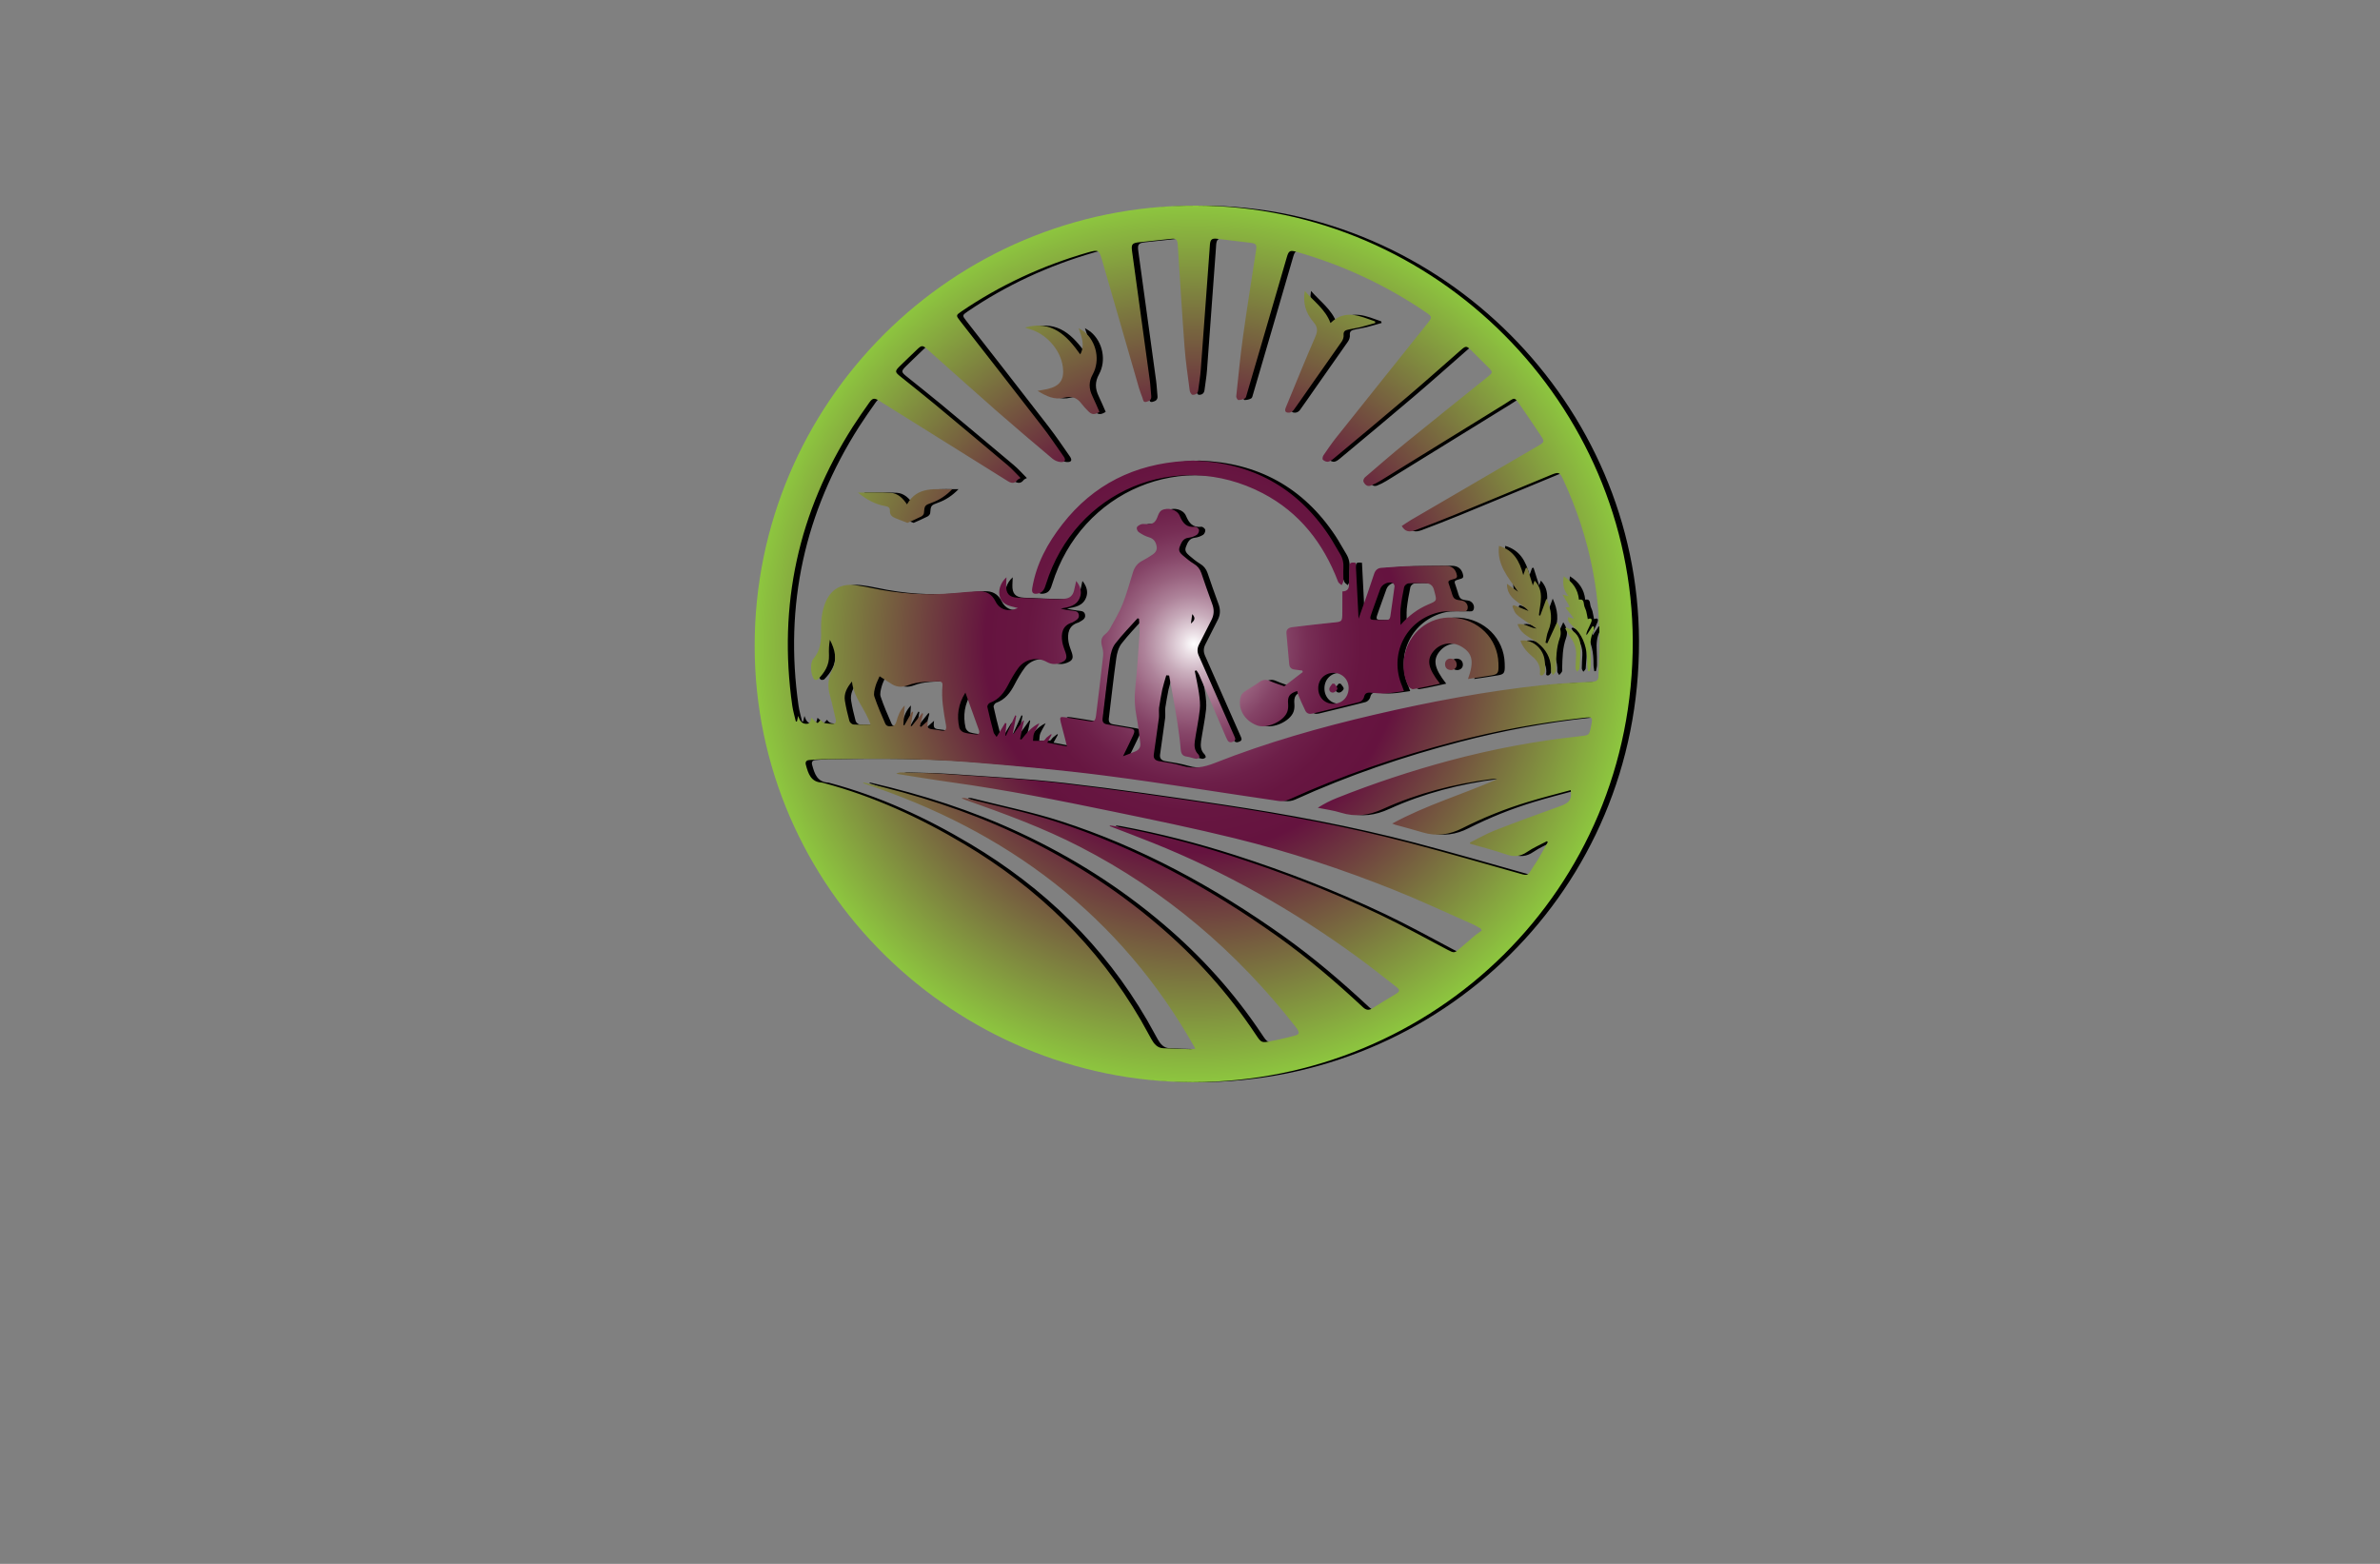 <?xml version="1.0" encoding="utf-8"?>
<!-- Generator: Adobe Illustrator 27.8.1, SVG Export Plug-In . SVG Version: 6.00 Build 0)  -->
<svg version="1.1" xmlns="http://www.w3.org/2000/svg" xmlns:xlink="http://www.w3.org/1999/xlink" x="0px" y="0px"
	 viewBox="0 0 350 230" style="enable-background:new 0 0 350 230;" xml:space="preserve">
<rect x="0" y="0" width="350" height="230" fill="#808080" stroke="none"/>
<style type="text/css">
	.st0{fill:#FFD4A9;}
	.st1{fill:#FFFFAB;}
	.st2{fill:#FFFECF;}
	.st3{fill:#CDFCD7;}
	.st4{fill:#D4FFF4;}
	.st5{fill:#C6FFAE;}
	.st6{fill:#FFFFB0;}
	.st7{fill:#E9FFAE;}
	.st8{fill:#FFE4AE;}
	.st9{fill:#D6D36E;}
	.st10{fill:#7C7B50;}
	.st11{fill:#E4D027;}
	.st12{fill:#14A639;}
	.st13{fill:#9ED834;}
	.st14{fill:#0B8813;}
	.st15{fill:#FEFEFE;}
	.st16{fill:#6BC53C;}
	.st17{fill:#89E051;}
	.st18{fill:#E2BF2B;}
	.st19{fill:#0C8149;}
	.st20{fill:#5B3A00;}
	.st21{fill:#72721D;}
	.st22{fill:#355600;}
	.st23{fill:#603200;}
	.st24{fill:#2BC152;}
	.st25{fill:#DCE041;}
	.st26{fill:#BCAF15;}
	.st27{fill:#0B7E21;}
	.st28{fill:#5C9E23;}
	.st29{fill:#0C4710;}
	.st30{fill:#00760D;}
	.st31{fill:#459B02;}
	.st32{fill:#FCAC01;}
	.st33{fill:#AEC600;}
	.st34{fill:#545913;}
	.st35{fill:#953327;}
	.st36{fill:#ABCB13;}
	.st37{fill:#FFE566;}
	.st38{fill:#72DD2C;}
	.st39{fill:url(#SVGID_1_);}
	.st40{fill:url(#SVGID_00000114769005461360046220000010054343500604246932_);}
	.st41{fill:url(#SVGID_00000015318970030265720110000013827703198109932733_);}
	.st42{fill:#C1B700;}
	.st43{fill:url(#SVGID_00000128453498535165445180000018270999820760339599_);}
	.st44{fill:#2F5A11;}
	.st45{fill:url(#SVGID_00000039849696794001375170000016617949485781383099_);}
	.st46{fill:#E8CB1B;}
	.st47{fill:#AFAA00;}
	.st48{fill:url(#SVGID_00000062892721130140361950000007808885809902666663_);}
	.st49{fill:#FFFFFF;}
	.st50{fill:url(#SVGID_00000039102479805351892080000014314323299604431799_);}
	.st51{fill:url(#SVGID_00000034771238316384476330000017418813330190611596_);}
	.st52{fill:#00A79D;}
	.st53{fill:#0A3A00;}
	.st54{fill:#FFFFFF;stroke:#0A3A00;stroke-miterlimit:10;}
	.st55{fill:url(#SVGID_00000056408685853368943880000004333695149471545505_);}
	.st56{fill:url(#SVGID_00000074402605785406043690000006259135794100546222_);}
	.st57{fill:url(#SVGID_00000174564589243021862380000005495106118738353320_);}
	.st58{fill:url(#SVGID_00000052794707143654661350000015045770557605207983_);}
	.st59{fill:url(#SVGID_00000005261387810294630010000015673814678416341178_);}
	.st60{fill:url(#SVGID_00000159437921789521686160000000847216970109951361_);}
	.st61{fill:url(#SVGID_00000058570633691753517440000002390087247428456587_);}
	.st62{fill:#327736;}
	.st63{fill:#1C4422;}
	.st64{fill:#F9F9F9;}
	.st65{fill:#7BAB47;}
	.st66{fill:#A0C73A;}
	.st67{fill:#284622;}
	.st68{fill:#D0DB58;}
	.st69{fill:none;stroke:#284622;stroke-width:3;stroke-linecap:round;stroke-linejoin:round;stroke-miterlimit:10;}
	.st70{fill:#EABC5E;}
	.st71{fill:#D9941B;}
	.st72{fill:#80C43E;}
	.st73{fill:#376818;}
	.st74{fill:#D7E285;}
	.st75{fill:#05320F;}
	.st76{fill:#329C44;}
	.st77{fill:url(#SVGID_00000168090601099597574530000009976673037538841230_);}
	.st78{fill:url(#SVGID_00000122711812315457170360000018334419571770175151_);}
	.st79{fill:#FAA100;}
	.st80{fill:url(#SVGID_00000047044143158368842540000010949071291350052746_);}
	.st81{fill:url(#SVGID_00000120542843727061602820000011858370717331279799_);}
	.st82{fill:url(#SVGID_00000082365878729101838830000012505207378986318488_);}
	.st83{fill:url(#SVGID_00000105391931916330239840000014561588402689612988_);}
	.st84{fill:url(#SVGID_00000096740537308979014620000008901087454496958868_);}
</style>
<g id="Logo1">
</g>
<g id="Logo2">
</g>
<g id="Logo3">
</g>
<g id="Logo4">
</g>
<g id="Logo5">
</g>
<g id="Logo6">
</g>
<g id="Logo7">
</g>
<g id="Logo8">
</g>
<g id="Logo9">
</g>
<g id="Logo10">
</g>
<g id="Logo11">
</g>
<g id="Logo12">
</g>
<g id="Logo13">
</g>
<g id="Logo14">
</g>
<g id="Logo15">
	<g>
		<path d="M176.31,159.16c-34.85-0.08-64.39-28.37-64.41-64.16c-0.02-35.77,29.12-64.87,64.94-64.76
			c35.39,0.1,64.08,29.36,64.19,64.02C241.16,130.86,211.84,159.11,176.31,159.16z M172.85,99.35c-0.14-0.01-0.28-0.02-0.42-0.03
			c-0.2,0.7-0.43,1.39-0.59,2.1c-0.19,0.88-0.32,1.77-0.47,2.66c-0.02,0.13-0.02,0.26-0.02,0.39c0,0.39,0.04,0.79-0.01,1.17
			c-0.23,1.77-0.5,3.53-0.74,5.3c-0.09,0.61,0.2,0.91,0.81,1.01c1.11,0.19,2.24,0.35,3.32,0.67c1.68,0.5,3.18,0.25,4.82-0.4
			c7.64-3.02,15.54-5.26,23.54-7.12c8.13-1.89,16.33-3.44,24.64-4.33c2.43-0.26,4.87-0.37,7.31-0.5c0.6-0.03,0.95-0.19,0.95-0.84
			c0.01-0.61,0.05-1.22,0.08-1.83c0.5-9.47-1.28-18.49-5.28-27.09c-0.5-1.08-0.66-1.13-1.77-0.67c-4.76,1.97-9.52,3.96-14.28,5.91
			c-1.86,0.76-3.74,1.49-5.62,2.2c-1.03,0.39-1.58,0.21-2.06-0.59c0.45-0.29,0.89-0.61,1.35-0.88c6.27-3.66,12.54-7.31,18.81-10.97
			c0.8-0.47,0.85-0.6,0.34-1.36c-0.94-1.41-1.88-2.82-2.85-4.21c-1.22-1.74-0.87-1.53-2.56-0.49c-6.08,3.75-12.16,7.51-18.24,11.26
			c-0.44,0.27-0.91,0.51-1.39,0.7c-0.53,0.21-0.89-0.14-1.09-0.56c-0.07-0.15,0.06-0.52,0.22-0.65c1.99-1.71,3.97-3.43,6.01-5.09
			c4.02-3.27,8.07-6.5,12.1-9.74c0.7-0.57,0.7-0.67,0.06-1.31c-0.84-0.83-1.66-1.66-2.5-2.49c-0.75-0.74-0.82-0.74-1.61-0.05
			c-2.62,2.29-5.22,4.62-7.87,6.87c-3.58,3.05-7.2,6.05-10.82,9.07c-0.24,0.2-0.53,0.41-0.81,0.45c-0.24,0.03-0.57-0.12-0.75-0.3
			c-0.1-0.1-0.03-0.47,0.08-0.64c0.6-0.88,1.2-1.75,1.86-2.59c4.48-5.63,8.98-11.24,13.47-16.86c0.68-0.85,0.67-0.96-0.23-1.57
			c-5.88-4.01-12.24-6.97-19.08-8.92c-0.95-0.27-1.13-0.13-1.4,0.79c-1.95,6.73-3.92,13.45-5.89,20.17
			c-0.06,0.22-0.12,0.52-0.27,0.6c-0.28,0.16-0.64,0.24-0.97,0.24c-0.11,0-0.33-0.36-0.31-0.54c0.31-2.95,0.59-5.9,1-8.83
			c0.59-4.23,1.27-8.45,1.92-12.68c0.12-0.78-0.01-0.97-0.8-1.07c-1.66-0.21-3.32-0.41-4.98-0.6c-0.71-0.08-0.94,0.11-1.01,0.83
			c-0.03,0.34-0.05,0.68-0.07,1.02c-0.42,5.82-0.84,11.64-1.28,17.46c-0.07,0.99-0.25,1.97-0.37,2.96
			c-0.06,0.51-0.42,0.71-0.85,0.68c-0.15-0.01-0.37-0.38-0.4-0.61c-0.28-2.13-0.6-4.26-0.76-6.4c-0.38-5.01-0.67-10.02-1-15.03
			c-0.06-0.83-0.23-0.98-1.06-0.89c-1.55,0.16-3.1,0.33-4.66,0.5c-1,0.11-1.14,0.33-1,1.32c0.88,6.36,1.76,12.72,2.62,19.08
			c0.1,0.74,0.12,1.49,0.2,2.23c0.05,0.53-0.27,0.72-0.7,0.83c-0.49,0.13-0.48-0.26-0.58-0.55c-0.17-0.49-0.38-0.97-0.52-1.47
			c-1.81-6.23-3.61-12.46-5.4-18.7c-0.47-1.65-0.54-1.7-2.2-1.22c-6.63,1.92-12.83,4.78-18.54,8.67c-0.78,0.53-0.79,0.58-0.19,1.35
			c4.05,5.19,8.1,10.38,12.13,15.59c1.09,1.41,2.09,2.9,3.11,4.36c0.38,0.55,0.24,0.86-0.42,0.83c-0.41-0.02-0.88-0.22-1.2-0.48
			c-2.77-2.33-5.53-4.67-8.25-7.05c-3.42-3-6.79-6.05-10.19-9.07c-0.67-0.6-0.84-0.58-1.47,0.03c-0.85,0.82-1.7,1.62-2.54,2.45
			c-0.77,0.76-0.76,0.87,0.1,1.56c1.67,1.35,3.36,2.67,5.02,4.05c3.58,2.98,7.16,5.97,10.72,8.97c0.68,0.57,1.27,1.26,1.91,1.89
			c-0.19,0.11-0.38,0.17-0.48,0.3c-0.43,0.57-0.91,0.47-1.43,0.14c-0.7-0.45-1.42-0.89-2.13-1.33c-5.58-3.49-11.16-6.97-16.74-10.46
			c-0.72-0.45-0.98-0.44-1.47,0.25c-0.82,1.16-1.64,2.33-2.41,3.53c-8.03,12.58-11.03,26.26-8.92,41.04
			c0.11,0.79,0.35,1.57,0.53,2.35c0.05-0.01,0.1-0.02,0.16-0.03c0.05-0.22,0.1-0.44,0.18-0.8c0.23,0.69,0.5,1.13,1.16,1.16
			c0.71,0.04,0.65-0.57,0.76-0.89c0.31,0.27,0.59,0.56,0.92,0.77c0.04,0.03,0.31-0.3,0.49-0.48c0.33,0.63,0.96,0.54,1.54,0.6
			c0.61,0.06,0.77-0.2,0.63-0.76c-0.28-1.12-0.5-2.25-0.82-3.36c-0.39-1.35-0.3-2.59,0.35-3.87c0.74-1.47,0.37-2.95-0.37-4.37
			c-0.14,0.76-0.16,1.52-0.13,2.28c0.06,1.45-0.65,2.55-1.61,3.53c-0.1,0.1-0.46,0.12-0.54,0.04c-0.53-0.57-0.69-2.41-0.16-3.03
			c1.03-1.2,1.19-2.58,1.15-4.06c-0.04-1.43,0.08-2.85,0.62-4.2c0.79-1.96,2.3-2.86,4.4-2.59c0.76,0.1,1.52,0.22,2.27,0.39
			c4.03,0.87,8.1,1.15,12.21,0.78c1.19-0.11,2.39-0.22,3.58-0.28c1.15-0.05,2.02,0.38,2.57,1.5c0.62,1.25,1.9,1.59,3.29,0.97
			c-1.03-0.29-2.18-0.34-2.62-1.55c-0.34-0.95,0.02-2.15,0.94-2.97c-0.02,0.41-0.04,0.76-0.05,1.11c-0.04,1.26,0.41,1.82,1.67,1.89
			c2.03,0.11,4.07,0.16,6.1,0.23c0.31,0.01,0.63-0.05,0.94-0.09c0.66-0.08,1.07-0.46,1.25-1.09c0.13-0.48,0.22-0.98,0.34-1.51
			c0.64,0.77,0.84,1.62,0.57,2.36c-0.47,1.33-1.65,1.49-2.84,1.7c0.48,0.15,0.96,0.21,1.44,0.28c0.48,0.08,1.1-0.01,1.22,0.62
			c0.12,0.63-0.47,0.85-0.91,1.12c-0.02,0.01-0.04,0.02-0.06,0.03c-1.46,0.42-1.67,1.63-1.46,2.88c0.09,0.53,0.31,1.04,0.48,1.55
			c0.27,0.81,0.11,1.16-0.68,1.48c-0.71,0.28-1.38,0.28-2.08-0.11c-1.43-0.8-3.22-0.43-4.19,0.89c-0.56,0.76-1.03,1.59-1.47,2.43
			c-0.62,1.2-1.38,2.22-2.72,2.7c-0.18,0.06-0.4,0.42-0.36,0.6c0.27,1.26,0.59,2.5,0.92,3.74c0.06,0.21,0.25,0.39,0.44,0.67
			c0.47-0.76,0.86-1.41,1.26-2.06c0.06,0.03,0.12,0.06,0.18,0.08c-0.05,0.6-0.11,1.2-0.16,1.8c0.03,0,0.06,0,0.09,0
			c0.46-1,0.92-2,1.37-3c0.05,0.02,0.1,0.04,0.15,0.07c-0.17,0.88-0.34,1.76-0.52,2.65c0.04,0.01,0.07,0.01,0.11,0.02
			c0.48-0.67,0.96-1.34,1.44-2.01c0.03,0.03,0.07,0.05,0.1,0.08c-0.19,0.9-0.38,1.79-0.58,2.69c0.07,0.02,0.14,0.04,0.21,0.06
			c0.75-0.94,1.51-1.87,2.64-2.4c-0.24,0.52-0.56,0.98-0.78,1.49c-0.14,0.33-0.11,0.73-0.16,1.1c0.52,0,1.04,0.03,1.56-0.03
			c0.17-0.02,0.3-0.32,0.47-0.47c0.2-0.17,0.42-0.32,0.63-0.49c0.03,0.03,0.05,0.07,0.08,0.1c-0.19,0.34-0.38,0.69-0.64,1.16
			c1,0.19,1.88,0.36,2.89,0.55c-0.1-0.41-0.15-0.65-0.21-0.88c-0.23-0.9-0.48-1.79-0.7-2.69c-0.17-0.74-0.1-0.82,0.63-0.71
			c1.16,0.17,2.32,0.37,3.48,0.56c0.77,0.13,0.98-0.02,1.08-0.8c0.36-2.94,0.72-5.88,1.05-8.83c0.05-0.45-0.05-0.94-0.17-1.39
			c-0.19-0.7-0.14-1.28,0.47-1.76c0.28-0.22,0.53-0.51,0.7-0.82c0.65-1.19,1.36-2.36,1.86-3.61c0.61-1.53,1.04-3.13,1.53-4.7
			c0.24-0.78,0.7-1.34,1.44-1.71c0.5-0.25,0.97-0.56,1.44-0.87c0.47-0.31,0.72-0.73,0.57-1.33c-0.15-0.62-0.45-1.03-1.12-1.22
			c-0.53-0.15-1.03-0.44-1.49-0.75c-0.18-0.12-0.33-0.49-0.28-0.68c0.06-0.2,0.36-0.36,0.59-0.46c0.2-0.08,0.44-0.06,0.67-0.05
			c1.13,0.07,1.47-0.17,1.85-1.24c0.11-0.3,0.3-0.66,0.55-0.79c0.92-0.47,2.26-0.11,2.65,0.82c0.45,1.08,1.01,1.76,2.28,1.61
			c0.18-0.02,0.53,0.28,0.56,0.46c0.03,0.23-0.13,0.6-0.32,0.72c-0.35,0.22-0.78,0.38-1.2,0.43c-0.85,0.09-1.07,0.7-1.33,1.35
			c-0.24,0.6,0.12,0.95,0.5,1.28c0.5,0.42,1,0.85,1.55,1.18c0.56,0.33,0.92,0.76,1.13,1.37c0.52,1.52,1.04,3.04,1.6,4.54
			c0.32,0.84,0.3,1.61-0.12,2.41c-0.61,1.16-1.17,2.35-1.78,3.51c-0.3,0.57-0.33,1.1-0.08,1.68c1.75,3.97,3.5,7.94,5.26,11.91
			c0.14,0.31,0.23,0.54-0.14,0.73c-0.34,0.17-0.65,0.2-0.88-0.17c-0.08-0.13-0.15-0.28-0.21-0.42c-1.32-3.07-2.64-6.15-3.97-9.22
			c-0.1-0.23-0.26-0.43-0.39-0.64c-0.08,0.03-0.16,0.05-0.25,0.08c0.21,1.1,0.46,2.19,0.62,3.29c0.11,0.79,0.21,1.62,0.12,2.41
			c-0.17,1.55-0.5,3.07-0.73,4.61c-0.1,0.71-0.06,1.4,0.51,1.96c0.11,0.11,0.21,0.4,0.16,0.45c-0.12,0.12-0.35,0.23-0.51,0.2
			c-0.44-0.07-0.87-0.26-1.32-0.32c-0.68-0.08-0.86-0.44-0.92-1.09c-0.1-1.3-0.29-2.6-0.48-3.9c-0.18-1.22-0.41-2.44-0.62-3.66
			C173.26,101.59,173.05,100.47,172.85,99.35z M218.81,136.87c-0.04-0.1-0.08-0.19-0.12-0.29c-0.39-0.21-0.76-0.46-1.17-0.64
			c-3.85-1.7-7.65-3.48-11.55-5.04c-7.65-3.06-15.46-5.64-23.46-7.61c-5.95-1.46-11.95-2.7-17.95-3.94
			c-7.9-1.64-15.82-3.2-23.82-4.31c-2.68-0.37-5.34-0.82-8.02-1.24c0.25-0.16,0.51-0.2,0.76-0.2c2.01,0.06,4.03,0.07,6.03,0.21
			c5.71,0.4,11.43,0.69,17.11,1.34c7.77,0.9,15.52,2.02,23.25,3.18c9.5,1.43,18.95,3.18,28.26,5.62c5.59,1.47,11.15,3.08,16.72,4.65
			c0.49,0.14,0.8,0.08,1.07-0.38c0.37-0.62,0.81-1.2,1.18-1.82c0.5-0.84,0.96-1.7,1.44-2.56c-0.05-0.04-0.1-0.08-0.14-0.12
			c-0.97,0.52-2,0.95-2.9,1.57c-1.01,0.7-1.96,0.76-3.1,0.36c-1.73-0.6-3.52-1.05-5.29-1.56c-0.01-0.06-0.02-0.11-0.03-0.17
			c1.23-0.61,2.42-1.3,3.69-1.8c3.18-1.24,6.38-2.41,9.59-3.56c1.36-0.49,1.74-0.97,1.55-2.36c-2.1,0.57-4.2,1.1-6.27,1.73
			c-3.33,1.01-6.56,2.3-9.68,3.88c-1.83,0.93-3.76,1.24-5.79,0.62c-1.34-0.41-2.7-0.75-4.05-1.13c-0.13-0.04-0.25-0.1-0.46-0.18
			c4.98-2.72,10.34-4.28,15.42-6.52c-0.27-0.06-0.53-0.06-0.79-0.03c-5.53,0.72-10.9,2.09-15.96,4.39c-2.1,0.96-4.05,1.24-6.23,0.56
			c-1.1-0.34-2.26-0.49-3.39-0.72c0.93-0.59,1.85-1.06,2.81-1.44c5.4-2.15,10.91-3.98,16.53-5.49c6.3-1.69,12.69-2.89,19.18-3.59
			c1.39-0.15,1.4-0.13,1.66-1.45c0.28-1.4,0.28-1.41-1.17-1.25c-6.39,0.7-12.7,1.88-18.92,3.5c-8.35,2.18-16.49,4.95-24.35,8.52
			c-0.43,0.19-0.98,0.28-1.44,0.21c-8.48-1.23-16.94-2.62-25.44-3.72c-6.57-0.85-13.17-1.45-19.78-1.98
			c-7.24-0.58-14.51-0.57-21.77-0.45c-0.7,0.01-1.4,0.06-2.1,0.12c-0.43,0.03-0.6,0.29-0.49,0.7c0.35,1.29,0.73,2.57,2.43,2.62
			c0.04,0,0.09,0.03,0.13,0.04c7.36,1.95,14.2,5.11,20.71,8.99c10.84,6.45,19.63,14.97,26,25.92c0.53,0.92,1.02,1.86,1.55,2.79
			c0.38,0.67,0.85,1.27,1.69,1.32c1.35,0.08,2.71,0.1,4.07,0.14c0.21,0.01,0.41-0.04,0.7-0.07c-11.07-19.69-27.78-32.11-48.89-39.05
			c0.1-0.07,0.17-0.09,0.23-0.07c7.55,1.74,14.91,4.08,21.94,7.36c7.65,3.56,14.72,8.02,21.15,13.49
			c5.56,4.72,10.38,10.08,14.42,16.14c0.86,1.29,0.86,1.3,2.35,1c0.29-0.06,0.58-0.11,0.86-0.17c0.86-0.2,1.72-0.38,2.57-0.62
			c0.65-0.18,0.71-0.4,0.34-0.98c-0.07-0.11-0.15-0.22-0.24-0.33c-8.68-11.07-19.15-19.99-31.68-26.45
			c-5.42-2.8-11.13-4.88-16.86-6.91c-0.19-0.07-0.38-0.15-0.57-0.23c0.21-0.08,0.39-0.07,0.55-0.03c4.36,1.11,8.78,2,13.05,3.37
			c11.88,3.81,22.7,9.74,32.84,16.95c4.45,3.17,8.59,6.71,12.58,10.43c0.48,0.45,0.88,0.5,1.43,0.14c1.06-0.69,2.15-1.33,3.24-1.98
			c0.82-0.49,0.86-0.66,0.11-1.25c-1.89-1.47-3.77-2.96-5.71-4.37c-9.33-6.79-19.3-12.44-30.02-16.73c-2.09-0.84-4.2-1.63-6.32-2.45
			c0.07-0.04,0.1-0.08,0.13-0.08c0.22,0.03,0.45,0.06,0.67,0.1c5.7,1.06,11.29,2.5,16.81,4.27c7.54,2.42,14.91,5.29,22.06,8.69
			c3.43,1.63,6.75,3.48,10.11,5.25c0.88,0.46,0.96,0.46,1.72-0.21c0.78-0.68,1.58-1.36,2.37-2.03
			C218.26,137.26,218.54,137.07,218.81,136.87z M166.07,111.22c0.73-0.28,1.3-0.48,1.86-0.73c0.51-0.23,0.75-0.65,0.68-1.21
			c-0.16-1.3-0.3-2.6-0.55-3.88c-0.27-1.39-0.34-2.76-0.19-4.17c0.28-2.72,0.45-5.45,0.63-8.17c0.04-0.68-0.05-1.38-0.08-2.06
			c-0.07-0.02-0.14-0.05-0.21-0.07c-1.11,1.24-2.28,2.43-3.29,3.74c-0.44,0.58-0.66,1.4-0.76,2.14c-0.41,2.93-0.73,5.87-1.09,8.81
			c-0.07,0.53,0.11,0.82,0.64,0.91c1.09,0.18,2.18,0.38,3.27,0.56c0.78,0.13,0.91,0.31,0.59,1.03
			C167.13,109.08,166.64,110.04,166.07,111.22z M130.27,99.46c-0.22,0.53-0.48,0.99-0.61,1.49c-0.13,0.49-0.3,1.07-0.15,1.51
			c0.45,1.34,1.02,2.65,1.59,3.95c0.23,0.53,0.78,0.42,1.2,0.34c0.18-0.03,0.38-0.39,0.44-0.63c0.23-0.85,0.53-1.65,1.22-2.37
			c-0.07,1.04-0.13,1.97-0.19,2.9c0.05,0,0.1,0,0.15,0.01c0.38-0.67,0.76-1.34,1.14-2.01c0.05,0.02,0.1,0.05,0.14,0.07
			c-0.12,0.68-0.23,1.36-0.35,2.04c0.05,0.01,0.1,0.02,0.14,0.04c0.52-0.64,1.03-1.29,1.55-1.93c0.04,0.03,0.09,0.07,0.13,0.1
			c-0.16,0.61-0.32,1.23-0.47,1.84c0.06,0.03,0.11,0.06,0.17,0.09c0.31-0.28,0.62-0.56,0.99-0.89c-0.12,1.09-0.05,1.17,0.95,1.28
			c0.27,0.03,0.54,0.06,0.8,0.12c0.84,0.18,1.06-0.01,0.91-0.84c-0.34-1.92-0.69-3.83-0.5-5.79c0.03-0.37-0.13-0.55-0.5-0.56
			c-1.56,0-3.13,0.01-4.61,0.57c-0.79,0.3-1.55,0.29-2.28-0.14C131.52,100.28,130.92,99.87,130.27,99.46z M128.94,106.57
			c-0.72-2.26-2.49-3.91-2.73-6.34c-0.75,0.91-1.21,1.78-1.04,2.83c0.16,1,0.4,1.99,0.66,2.97c0.06,0.22,0.37,0.5,0.58,0.52
			C127.21,106.6,128.02,106.57,128.94,106.57z M142.89,101.86c-1.06,1.69-1.3,3.39-0.89,5.18c0.06,0.27,0.38,0.58,0.64,0.67
			c0.55,0.18,1.14,0.23,1.72,0.3c0.5,0.06,0.68-0.18,0.51-0.65C144.23,105.56,143.57,103.76,142.89,101.86z M176.25,90.32
			c-0.08,0.56-0.14,0.97-0.2,1.39C176.47,91.34,176.87,90.97,176.25,90.32z M198.33,86.98c0.89-0.02,1-0.55,0.97-1.25
			c-0.03-0.72,0.04-1.45,0.06-2.17c0.01-0.8,0.1-0.88,0.93-0.79c0.14,2.69,0.28,5.37,0.42,8.22c0.46-1.29,0.88-2.45,1.28-3.61
			c0.34-0.98,0.68-1.97,1-2.96c0.18-0.56,0.52-0.88,1.12-0.91c1.26-0.07,2.52-0.2,3.79-0.24c1.85-0.05,3.71-0.04,5.57-0.06
			c0.94-0.01,1.53,0.47,1.7,1.4c0.08,0.44-0.22,0.48-0.5,0.56c-0.87,0.25-0.87,0.25-0.56,1.09c0.09,0.25,0.18,0.51,0.25,0.77
			c0.31,1.07,0.39,1.15,1.51,1.29c0.56,0.07,0.98,0.61,0.88,1.16c-0.09,0.56-0.52,0.42-0.9,0.43c-1.12,0.03-2.29-0.11-3.36,0.15
			c-4.88,1.16-7.35,6.23-5.38,10.84c0.08,0.18,0.14,0.38,0.27,0.74c-0.94,0.12-1.81,0.3-2.69,0.34c-0.76,0.04-1.53-0.06-2.3-0.11
			c-0.51-0.03-0.77,0.14-0.89,0.69c-0.06,0.27-0.39,0.62-0.66,0.69c-2.3,0.6-4.61,1.13-6.91,1.7c-0.47,0.11-0.84-0.01-1.04-0.41
			c-0.38-0.76-0.71-1.55-1.05-2.33c-0.08-0.18-0.1-0.38-0.15-0.58c-1.16,0.36-1.44,0.81-1.34,1.93c0.03,0.37,0,0.78-0.13,1.13
			c-0.52,1.41-2.98,2.51-4.4,2.01c-1.93-0.69-2.99-2.56-2.42-4.33c0.08-0.25,0.31-0.49,0.53-0.64c0.71-0.49,1.47-0.89,2.15-1.4
			c0.55-0.41,1.04-0.43,1.63-0.16c0.67,0.3,1.38,0.51,2.07,0.76c0.91-0.7,1.81-1.39,2.72-2.09c-0.02-0.07-0.04-0.15-0.07-0.22
			c-0.36-0.05-0.73-0.1-1.09-0.14c-0.5-0.05-0.79-0.3-0.83-0.81c-0.14-1.51-0.28-3.02-0.41-4.53c-0.05-0.61,0.35-0.84,0.88-0.9
			c1.98-0.23,3.95-0.48,5.93-0.67c1.38-0.13,1.41-0.11,1.41-1.53C198.33,89.07,198.33,88.08,198.33,86.98z M206.88,91.91
			c1.19-1.36,2.54-2.36,4.12-3.03c1.23-0.51,1.23-0.52,0.89-1.79c-0.02-0.09-0.05-0.17-0.07-0.26c-0.15-0.7-0.58-1.05-1.29-1.06
			c-0.84-0.01-1.67-0.04-2.51,0.03c-0.22,0.02-0.56,0.32-0.61,0.54c-0.23,1.06-0.41,2.13-0.53,3.21
			C206.82,90.29,206.88,91.05,206.88,91.91z M194.77,101.26c0.01,1.3,0.95,2.25,2.22,2.25c1.29-0.01,2.24-0.98,2.25-2.31
			c0.01-1.27-0.96-2.25-2.23-2.24C195.72,98.96,194.76,99.94,194.77,101.26z M203.86,91.19c0.29,0,0.59-0.01,0.88,0
			c0.38,0.01,0.58-0.14,0.64-0.53c0.2-1.47,0.44-2.95,0.62-4.42c0.02-0.16-0.14-0.44-0.28-0.5c-0.65-0.26-1.57,0.19-1.82,0.87
			c-0.38,1.04-0.75,2.08-1.12,3.12C202.24,91.26,202.17,91.16,203.86,91.19z M175.11,67.8c-7.35,0.47-13.4,3.44-17.96,9.29
			c-2.19,2.8-3.85,5.85-4.44,9.4c-0.12,0.7,0.13,0.94,0.85,0.8c0.78-0.15,0.98-0.76,1.18-1.41c4.29-13.71,19.18-19.96,31.86-13.34
			c5.43,2.84,8.93,7.36,11.09,13.02c0.08,0.2,0.34,0.34,0.52,0.5c0.09-0.21,0.24-0.41,0.25-0.62c0.03-0.61-0.03-1.22,0.01-1.83
			c0.05-0.77-0.08-1.48-0.49-2.14c-0.55-0.88-1.03-1.81-1.6-2.67c-4.74-7.14-11.43-10.78-20-11.06
			C175.97,67.75,175.54,67.77,175.11,67.8z M211.83,95.66c1.01-1.12,2.69-1.35,4.03-0.55c1.62,0.97,1.87,2.18,0.94,4.75
			c1.19-0.18,2.35-0.34,3.5-0.54c0.83-0.14,0.98-0.35,0.99-1.17c0-0.2,0-0.41-0.01-0.61c-0.11-3.63-2.96-6.48-6.71-6.71
			c-3.52-0.22-6.57,2.28-7.15,5.81c-0.24,1.48-0.07,2.89,0.58,4.22c0.12,0.24,0.52,0.53,0.75,0.49c1.31-0.21,2.61-0.52,3.93-0.8
			C210.87,98.24,210.65,96.97,211.83,95.66z M225.63,93.63c0.64,0.41,1.33,0.8,1.87,1.32c1.06,1.01,1.58,2.28,1.51,3.78
			c-0.01,0.18,0.19,0.36,0.29,0.55c0.14-0.17,0.31-0.32,0.41-0.52c0.06-0.13,0.02-0.31,0.02-0.47c0.04-1.51,0.05-3.02,0.58-4.48
			c0.27-0.75,0.1-1.54-0.42-2.29c-0.5,1.09-0.96,2.09-1.42,3.09c-0.09-0.03-0.18-0.06-0.27-0.09c0.13-0.57,0.17-1.18,0.4-1.71
			c0.67-1.59,0.49-3.11-0.26-4.77c-0.34,0.92-0.63,1.71-0.92,2.5c-0.06-0.02-0.13-0.04-0.19-0.06c0.17-1.73,0.85-3.52-0.63-5.09
			c-0.1,0.28-0.18,0.5-0.26,0.7c-0.28-0.88-0.55-1.73-0.82-2.59c-0.07,0.01-0.15,0.03-0.22,0.04c-0.1,0.29-0.21,0.58-0.37,1.04
			c-0.54-2.1-1.45-3.67-3.57-4.3c-0.34,2.83,1.42,4.71,2.81,6.75c-0.51-0.37-1.03-0.73-1.64-1.17c-0.01,2.26,2,2.7,3.18,4
			c-0.84-0.33-1.53-0.6-2.21-0.87c-0.06,0.07-0.12,0.14-0.17,0.2c0.18,0.37,0.28,0.82,0.55,1.1c0.42,0.43,0.95,0.75,1.44,1.1
			c0.51,0.36,1.04,0.7,1.56,1.05c-0.98-0.08-1.73-0.83-2.8-0.64C224.39,92.68,224.95,93.2,225.63,93.63z M194.09,47.38
			c0.61,0.71,0.63,1.28,0.27,2.12c-1.5,3.46-2.92,6.95-4.35,10.43c-0.23,0.55-0.03,0.82,0.56,0.75c0.21-0.03,0.46-0.19,0.59-0.37
			c0.76-1.04,1.48-2.11,2.22-3.16c1.62-2.31,3.25-4.61,4.86-6.93c0.18-0.26,0.3-0.64,0.27-0.94c-0.05-0.45,0.16-0.67,0.5-0.76
			c0.63-0.16,1.28-0.24,1.91-0.39c0.76-0.19,1.51-0.42,2.26-0.63c-0.02-0.08-0.04-0.16-0.06-0.24c-2.18-0.75-4.36-1.86-6.54,0.25
			c-0.74-2-2.42-3.16-3.78-4.72C192.52,44.53,192.89,45.99,194.09,47.38z M152.15,48.35c2.54,0.62,4.74,3.05,5.07,5.61
			c0.24,1.87-0.41,2.82-2.24,3.25c-0.43,0.1-0.87,0.16-1.48,0.27c1.3,0.8,2.5,1.37,3.89,1.01c1.08-0.28,1.9-0.03,2.56,0.86
			c0.31,0.41,0.67,0.79,1.04,1.16c0.5,0.5,0.93,0.51,1.61,0.06c-0.34-0.77-0.67-1.56-1.04-2.33c-0.52-1.07-0.55-2.09,0.05-3.17
			c1.13-2.05,0.57-4.78-1.22-6.27c-0.21-0.17-0.46-0.29-0.84-0.54c0.46,1.37,0.94,2.56,0.23,3.86c-1.98-2.77-4.15-5.06-8.12-3.95
			C151.9,48.27,152.02,48.32,152.15,48.35z M134.3,74.18c-0.59-0.9-1.35-1.63-2.38-1.7c-1.55-0.11-3.12-0.03-4.83-0.03
			c1.27,1.02,2.53,1.73,4.01,1.98c0.43,0.07,0.71,0.22,0.69,0.73c-0.02,0.55,0.32,0.86,0.81,1.05c0.62,0.24,1.24,0.48,1.76,0.69
			c0.69-0.31,1.37-0.6,2.02-0.93c0.18-0.09,0.39-0.31,0.41-0.49c0.09-1.12,0.11-1.17,1.14-1.54c1.17-0.41,2.16-1.09,3.03-2
			C138.54,72.03,135.87,71.39,134.3,74.18z M234.19,89.91c-0.08-0.32-0.28-0.62-0.32-0.95c-0.07-0.47-0.1-0.91-0.75-0.76
			c-0.15-1.52-0.91-2.6-2.24-3.44c-0.17,1.1-0.08,2.03,0.72,2.92c-0.31-0.08-0.49-0.13-0.9-0.23c0.43,0.71,0.75,1.26,1.09,1.82
			c-0.17,0.02-0.34,0.04-0.66,0.08c0.46,0.6,0.85,1.1,1.24,1.6c-0.2,0.03-0.28-0.05-0.38-0.08c-0.15-0.05-0.32-0.06-0.48-0.09
			c0.01,0.19-0.03,0.39,0.04,0.55c0.09,0.2,0.27,0.36,0.43,0.52c0.37,0.39,0.79,0.75,1.11,1.18c1.02,1.4,1.26,3.01,1.25,4.69
			c0,0.33,0.08,0.66,0.12,0.99c0.08,0,0.15,0,0.23,0c0.06-0.32,0.16-0.63,0.16-0.95c0.01-0.7-0.01-1.4-0.04-2.1
			c-0.05-0.98-0.01-1.94,0.46-2.84c0.09-0.18,0.04-0.44,0.05-0.66c-0.07-0.02-0.13-0.04-0.2-0.06c-0.31,0.46-0.62,0.92-0.92,1.38
			c-0.01-0.28,0.06-0.51,0.16-0.73c0.18-0.41,0.4-0.81,0.56-1.23c0.18-0.5,0-0.68-0.5-0.46C234.33,90.63,234.28,90.26,234.19,89.91z
			 M226.33,96.61c0.68,0.57,1.08,1.26,1.07,2.16c0,0.24-0.15,0.65,0.3,0.56c0.19-0.03,0.43-0.39,0.44-0.61
			c0.03-0.6,0.01-1.22-0.1-1.82c-0.31-1.71-1.93-2.94-3.53-2.68C224.86,95.23,225.55,95.96,226.33,96.61z M231.09,92.4
			c0.24,0.41,0.43,0.85,0.71,1.23c0.62,0.8,0.94,1.69,0.9,2.7c-0.03,0.65-0.08,1.31-0.08,1.96c0,0.17,0.14,0.34,0.22,0.51
			c0.12-0.16,0.33-0.31,0.35-0.48c0.08-1.01,0.15-2.02,0.17-3.04c0.02-1.5-0.64-2.41-2.07-2.98
			C231.22,92.33,231.16,92.36,231.09,92.4z M215.13,97.7c-0.04-0.52-0.37-0.8-0.89-0.83c-0.5-0.03-0.84,0.33-0.82,0.85
			c0.02,0.54,0.35,0.8,0.87,0.83C214.78,98.55,215.17,98.18,215.13,97.7z M196.86,100.55c-0.15,0.22-0.38,0.43-0.44,0.68
			c-0.09,0.41,0.22,0.68,0.59,0.62c0.23-0.04,0.57-0.36,0.59-0.57c0.01-0.23-0.29-0.49-0.45-0.73
			C197.05,100.54,196.95,100.55,196.86,100.55z"/>
		<radialGradient id="SVGID_1_" cx="175.549" cy="94.706" r="64.513" gradientUnits="userSpaceOnUse">
			<stop  offset="0" style="stop-color:#FFFFFF"/>
			<stop  offset="0.028" style="stop-color:#E8DBE2"/>
			<stop  offset="0.069" style="stop-color:#C9ADBC"/>
			<stop  offset="0.113" style="stop-color:#AE839A"/>
			<stop  offset="0.159" style="stop-color:#98617E"/>
			<stop  offset="0.207" style="stop-color:#854467"/>
			<stop  offset="0.259" style="stop-color:#772E55"/>
			<stop  offset="0.316" style="stop-color:#6D1F49"/>
			<stop  offset="0.381" style="stop-color:#671641"/>
			<stop  offset="0.475" style="stop-color:#65133F"/>
			<stop  offset="1" style="stop-color:#8DC63F"/>
		</radialGradient>
		<path class="st39" d="M175.39,159.16c-34.85-0.08-64.39-28.37-64.41-64.16c-0.02-35.77,29.12-64.87,64.94-64.76
			c35.39,0.1,64.08,29.36,64.19,64.02C240.24,130.86,210.92,159.11,175.39,159.16z M171.93,99.35c-0.14-0.01-0.28-0.02-0.42-0.03
			c-0.2,0.7-0.43,1.39-0.59,2.1c-0.19,0.88-0.32,1.77-0.47,2.66c-0.02,0.13-0.02,0.26-0.02,0.39c0,0.39,0.04,0.79-0.01,1.17
			c-0.23,1.77-0.5,3.53-0.74,5.3c-0.09,0.61,0.2,0.91,0.81,1.01c1.11,0.19,2.24,0.35,3.32,0.67c1.68,0.5,3.18,0.25,4.82-0.4
			c7.64-3.02,15.54-5.26,23.54-7.12c8.13-1.89,16.33-3.44,24.64-4.33c2.43-0.26,4.87-0.37,7.31-0.5c0.6-0.03,0.95-0.19,0.95-0.84
			c0.01-0.61,0.05-1.22,0.08-1.83c0.5-9.47-1.28-18.49-5.28-27.09c-0.5-1.08-0.66-1.13-1.77-0.67c-4.76,1.97-9.52,3.96-14.28,5.91
			c-1.86,0.76-3.74,1.49-5.62,2.2c-1.03,0.39-1.58,0.21-2.06-0.59c0.45-0.29,0.89-0.61,1.35-0.88c6.27-3.66,12.54-7.31,18.81-10.97
			c0.8-0.47,0.85-0.6,0.34-1.36c-0.94-1.41-1.88-2.82-2.85-4.21c-1.22-1.74-0.87-1.53-2.56-0.49c-6.08,3.75-12.16,7.51-18.24,11.26
			c-0.44,0.27-0.91,0.51-1.39,0.7c-0.53,0.21-0.89-0.14-1.09-0.56c-0.07-0.15,0.06-0.52,0.22-0.65c1.99-1.71,3.97-3.43,6.01-5.09
			c4.02-3.27,8.07-6.5,12.1-9.74c0.7-0.57,0.7-0.67,0.06-1.31c-0.84-0.83-1.66-1.66-2.5-2.49c-0.75-0.74-0.82-0.74-1.61-0.05
			c-2.62,2.29-5.22,4.62-7.87,6.87c-3.58,3.05-7.2,6.05-10.82,9.07c-0.24,0.2-0.53,0.41-0.81,0.45c-0.24,0.03-0.57-0.12-0.75-0.3
			c-0.1-0.1-0.03-0.47,0.08-0.64c0.6-0.88,1.2-1.75,1.86-2.59c4.48-5.63,8.98-11.24,13.47-16.86c0.68-0.85,0.67-0.96-0.23-1.57
			c-5.88-4.01-12.24-6.97-19.08-8.92c-0.95-0.27-1.13-0.13-1.4,0.79c-1.95,6.73-3.92,13.45-5.89,20.17
			c-0.06,0.22-0.12,0.52-0.27,0.6c-0.28,0.16-0.64,0.24-0.97,0.24c-0.11,0-0.33-0.36-0.31-0.54c0.31-2.95,0.59-5.9,1-8.83
			c0.59-4.23,1.27-8.45,1.92-12.68c0.12-0.78-0.01-0.97-0.8-1.07c-1.66-0.21-3.32-0.41-4.98-0.6c-0.71-0.08-0.94,0.11-1.01,0.83
			c-0.03,0.34-0.05,0.68-0.07,1.02c-0.42,5.82-0.84,11.64-1.28,17.46c-0.07,0.99-0.25,1.97-0.37,2.96
			c-0.06,0.51-0.42,0.71-0.85,0.68c-0.15-0.01-0.37-0.38-0.4-0.61c-0.28-2.13-0.6-4.26-0.76-6.4c-0.38-5.01-0.67-10.02-1-15.03
			c-0.06-0.83-0.23-0.98-1.06-0.89c-1.55,0.16-3.1,0.33-4.66,0.5c-1,0.11-1.14,0.33-1,1.32c0.88,6.36,1.76,12.72,2.62,19.08
			c0.1,0.74,0.12,1.49,0.2,2.23c0.05,0.53-0.27,0.72-0.7,0.83c-0.49,0.13-0.48-0.26-0.58-0.55c-0.17-0.49-0.38-0.97-0.52-1.47
			c-1.81-6.23-3.61-12.46-5.4-18.7c-0.47-1.65-0.54-1.7-2.2-1.22c-6.63,1.92-12.83,4.78-18.54,8.67c-0.78,0.53-0.79,0.58-0.19,1.35
			c4.05,5.19,8.1,10.38,12.13,15.59c1.09,1.41,2.09,2.9,3.11,4.36c0.38,0.55,0.24,0.86-0.42,0.83c-0.41-0.02-0.88-0.22-1.2-0.48
			c-2.77-2.33-5.53-4.67-8.25-7.05c-3.42-3-6.79-6.05-10.19-9.07c-0.67-0.6-0.84-0.58-1.47,0.03c-0.85,0.82-1.7,1.62-2.54,2.45
			c-0.77,0.76-0.76,0.87,0.1,1.56c1.67,1.35,3.36,2.67,5.02,4.05c3.58,2.98,7.16,5.97,10.72,8.97c0.68,0.57,1.27,1.26,1.91,1.89
			c-0.19,0.11-0.38,0.17-0.48,0.3c-0.43,0.57-0.91,0.47-1.43,0.14c-0.7-0.45-1.42-0.89-2.13-1.33c-5.58-3.49-11.16-6.97-16.74-10.46
			c-0.72-0.45-0.98-0.44-1.47,0.25c-0.82,1.16-1.64,2.33-2.41,3.53c-8.03,12.58-11.03,26.26-8.92,41.04
			c0.11,0.79,0.35,1.57,0.53,2.35c0.05-0.01,0.1-0.02,0.16-0.03c0.05-0.22,0.1-0.44,0.18-0.8c0.23,0.69,0.5,1.13,1.16,1.16
			c0.71,0.04,0.65-0.57,0.76-0.89c0.31,0.27,0.59,0.56,0.92,0.77c0.04,0.03,0.31-0.3,0.49-0.48c0.33,0.63,0.96,0.54,1.54,0.6
			c0.61,0.06,0.77-0.2,0.63-0.76c-0.28-1.12-0.5-2.25-0.82-3.36c-0.39-1.35-0.3-2.59,0.35-3.87c0.74-1.47,0.37-2.95-0.37-4.37
			c-0.14,0.76-0.16,1.52-0.13,2.28c0.06,1.45-0.65,2.55-1.61,3.53c-0.1,0.1-0.46,0.12-0.54,0.04c-0.53-0.57-0.69-2.41-0.16-3.03
			c1.03-1.2,1.19-2.58,1.15-4.06c-0.04-1.43,0.08-2.85,0.62-4.2c0.79-1.96,2.3-2.86,4.4-2.59c0.76,0.1,1.52,0.22,2.27,0.39
			c4.03,0.87,8.1,1.15,12.21,0.78c1.19-0.11,2.39-0.22,3.58-0.28c1.15-0.05,2.02,0.38,2.57,1.5c0.62,1.25,1.9,1.59,3.29,0.97
			c-1.03-0.29-2.18-0.34-2.62-1.55c-0.34-0.95,0.02-2.15,0.94-2.97c-0.02,0.41-0.04,0.76-0.05,1.11c-0.04,1.26,0.41,1.82,1.67,1.89
			c2.03,0.11,4.07,0.16,6.1,0.23c0.31,0.01,0.63-0.05,0.94-0.09c0.66-0.08,1.07-0.46,1.25-1.09c0.13-0.48,0.22-0.98,0.34-1.51
			c0.64,0.77,0.84,1.62,0.57,2.36c-0.47,1.33-1.65,1.49-2.84,1.7c0.48,0.15,0.96,0.21,1.44,0.28c0.48,0.08,1.1-0.01,1.22,0.62
			c0.12,0.63-0.47,0.85-0.91,1.12c-0.02,0.01-0.04,0.02-0.06,0.03c-1.46,0.42-1.67,1.63-1.46,2.88c0.09,0.53,0.31,1.04,0.48,1.55
			c0.27,0.81,0.11,1.16-0.68,1.48c-0.71,0.28-1.38,0.28-2.08-0.11c-1.43-0.8-3.22-0.43-4.19,0.89c-0.56,0.76-1.03,1.59-1.47,2.43
			c-0.62,1.2-1.38,2.22-2.72,2.7c-0.18,0.06-0.4,0.42-0.36,0.6c0.27,1.26,0.59,2.5,0.92,3.74c0.06,0.21,0.25,0.39,0.44,0.67
			c0.47-0.76,0.86-1.41,1.26-2.06c0.06,0.03,0.12,0.06,0.18,0.08c-0.05,0.6-0.11,1.2-0.16,1.8c0.03,0,0.06,0,0.09,0
			c0.46-1,0.92-2,1.37-3c0.05,0.02,0.1,0.04,0.15,0.07c-0.17,0.88-0.34,1.76-0.52,2.65c0.04,0.01,0.07,0.01,0.11,0.02
			c0.48-0.67,0.96-1.34,1.44-2.01c0.03,0.03,0.07,0.05,0.1,0.08c-0.19,0.9-0.38,1.79-0.58,2.69c0.07,0.02,0.14,0.04,0.21,0.06
			c0.75-0.94,1.51-1.87,2.64-2.4c-0.24,0.52-0.56,0.98-0.78,1.49c-0.14,0.33-0.11,0.73-0.16,1.1c0.52,0,1.04,0.03,1.56-0.03
			c0.17-0.02,0.3-0.32,0.47-0.47c0.2-0.17,0.42-0.32,0.63-0.49c0.03,0.03,0.05,0.07,0.08,0.1c-0.19,0.34-0.38,0.69-0.64,1.16
			c1,0.19,1.88,0.36,2.89,0.55c-0.1-0.41-0.15-0.65-0.21-0.88c-0.23-0.9-0.48-1.79-0.7-2.69c-0.17-0.74-0.1-0.82,0.63-0.71
			c1.16,0.17,2.32,0.37,3.48,0.56c0.77,0.13,0.98-0.02,1.08-0.8c0.36-2.94,0.72-5.88,1.05-8.83c0.05-0.45-0.05-0.94-0.17-1.39
			c-0.19-0.7-0.14-1.28,0.47-1.76c0.28-0.22,0.53-0.51,0.7-0.82c0.65-1.19,1.36-2.36,1.86-3.61c0.61-1.53,1.04-3.13,1.53-4.7
			c0.24-0.78,0.7-1.34,1.44-1.71c0.5-0.25,0.97-0.56,1.44-0.87c0.47-0.31,0.72-0.73,0.57-1.33c-0.15-0.62-0.45-1.03-1.12-1.22
			c-0.53-0.15-1.03-0.44-1.49-0.75c-0.18-0.12-0.33-0.49-0.28-0.68c0.06-0.2,0.36-0.36,0.59-0.46c0.2-0.08,0.44-0.06,0.67-0.05
			c1.13,0.07,1.47-0.17,1.85-1.24c0.11-0.3,0.3-0.66,0.55-0.79c0.92-0.47,2.26-0.11,2.65,0.82c0.45,1.08,1.01,1.76,2.28,1.61
			c0.18-0.02,0.53,0.28,0.56,0.46c0.03,0.23-0.13,0.6-0.32,0.72c-0.35,0.22-0.78,0.38-1.2,0.43c-0.85,0.09-1.07,0.7-1.33,1.35
			c-0.24,0.6,0.12,0.95,0.5,1.28c0.5,0.42,1,0.85,1.55,1.18c0.56,0.33,0.92,0.76,1.13,1.37c0.52,1.52,1.04,3.04,1.6,4.54
			c0.32,0.84,0.3,1.61-0.12,2.41c-0.61,1.16-1.17,2.35-1.78,3.51c-0.3,0.57-0.33,1.1-0.08,1.68c1.75,3.97,3.5,7.94,5.26,11.91
			c0.14,0.31,0.23,0.54-0.14,0.73c-0.34,0.17-0.65,0.2-0.88-0.17c-0.08-0.13-0.15-0.28-0.21-0.42c-1.32-3.07-2.64-6.15-3.97-9.22
			c-0.1-0.23-0.26-0.43-0.39-0.64c-0.08,0.03-0.16,0.05-0.25,0.08c0.21,1.1,0.46,2.19,0.62,3.29c0.11,0.79,0.21,1.62,0.12,2.41
			c-0.17,1.55-0.5,3.07-0.73,4.61c-0.1,0.71-0.06,1.4,0.51,1.96c0.11,0.11,0.21,0.4,0.16,0.45c-0.12,0.12-0.35,0.23-0.51,0.2
			c-0.44-0.07-0.87-0.26-1.32-0.32c-0.68-0.08-0.86-0.44-0.92-1.09c-0.1-1.3-0.29-2.6-0.48-3.9c-0.18-1.22-0.41-2.44-0.62-3.66
			C172.34,101.59,172.13,100.47,171.93,99.35z M217.89,136.87c-0.04-0.1-0.08-0.19-0.12-0.29c-0.39-0.21-0.76-0.46-1.17-0.64
			c-3.85-1.7-7.65-3.48-11.55-5.04c-7.65-3.06-15.46-5.64-23.46-7.61c-5.95-1.46-11.95-2.7-17.95-3.94
			c-7.9-1.64-15.82-3.2-23.82-4.31c-2.68-0.37-5.34-0.82-8.02-1.24c0.25-0.16,0.51-0.2,0.76-0.2c2.01,0.06,4.03,0.07,6.03,0.21
			c5.71,0.4,11.43,0.69,17.11,1.34c7.77,0.9,15.52,2.02,23.25,3.18c9.5,1.43,18.95,3.18,28.26,5.62c5.59,1.47,11.15,3.08,16.72,4.65
			c0.49,0.14,0.8,0.08,1.07-0.38c0.37-0.62,0.81-1.2,1.18-1.82c0.5-0.84,0.96-1.7,1.44-2.56c-0.05-0.04-0.1-0.08-0.14-0.12
			c-0.97,0.52-2,0.95-2.9,1.57c-1.01,0.7-1.96,0.76-3.1,0.36c-1.73-0.6-3.52-1.05-5.29-1.56c-0.01-0.06-0.02-0.11-0.03-0.17
			c1.23-0.61,2.42-1.3,3.69-1.8c3.18-1.24,6.38-2.41,9.59-3.56c1.36-0.49,1.74-0.97,1.55-2.36c-2.1,0.57-4.2,1.1-6.27,1.73
			c-3.33,1.01-6.56,2.3-9.68,3.88c-1.83,0.93-3.76,1.24-5.79,0.62c-1.34-0.41-2.7-0.75-4.05-1.13c-0.13-0.04-0.25-0.1-0.46-0.18
			c4.98-2.72,10.34-4.28,15.42-6.52c-0.27-0.06-0.53-0.06-0.79-0.03c-5.53,0.72-10.9,2.09-15.96,4.39c-2.1,0.96-4.05,1.24-6.23,0.56
			c-1.1-0.34-2.26-0.49-3.39-0.72c0.93-0.59,1.85-1.06,2.81-1.44c5.4-2.15,10.91-3.98,16.53-5.49c6.3-1.69,12.69-2.89,19.18-3.59
			c1.39-0.15,1.4-0.13,1.66-1.45c0.28-1.4,0.28-1.41-1.17-1.25c-6.39,0.7-12.7,1.88-18.92,3.5c-8.35,2.18-16.49,4.95-24.35,8.52
			c-0.43,0.19-0.98,0.28-1.44,0.21c-8.48-1.23-16.94-2.62-25.44-3.72c-6.57-0.85-13.17-1.45-19.78-1.98
			c-7.24-0.58-14.51-0.57-21.77-0.45c-0.7,0.01-1.4,0.06-2.1,0.12c-0.43,0.03-0.6,0.29-0.49,0.7c0.35,1.29,0.73,2.57,2.43,2.62
			c0.04,0,0.09,0.03,0.13,0.04c7.36,1.95,14.2,5.11,20.71,8.99c10.84,6.45,19.63,14.97,26,25.92c0.53,0.92,1.02,1.86,1.55,2.79
			c0.38,0.67,0.85,1.27,1.69,1.32c1.35,0.08,2.71,0.1,4.07,0.14c0.21,0.01,0.41-0.04,0.7-0.07c-11.07-19.69-27.78-32.11-48.89-39.05
			c0.1-0.07,0.17-0.09,0.23-0.07c7.55,1.74,14.91,4.08,21.94,7.36c7.65,3.56,14.72,8.02,21.15,13.49
			c5.56,4.72,10.38,10.08,14.42,16.14c0.86,1.29,0.86,1.3,2.35,1c0.29-0.06,0.58-0.11,0.86-0.17c0.86-0.2,1.72-0.38,2.57-0.62
			c0.65-0.18,0.71-0.4,0.34-0.98c-0.07-0.11-0.15-0.22-0.24-0.33c-8.68-11.07-19.15-19.99-31.68-26.45
			c-5.42-2.8-11.13-4.88-16.86-6.91c-0.19-0.07-0.38-0.15-0.57-0.23c0.21-0.08,0.39-0.07,0.55-0.03c4.36,1.11,8.78,2,13.05,3.37
			c11.88,3.81,22.7,9.74,32.84,16.95c4.45,3.17,8.59,6.71,12.58,10.43c0.48,0.45,0.88,0.5,1.43,0.14c1.06-0.69,2.15-1.33,3.24-1.98
			c0.82-0.49,0.86-0.66,0.11-1.25c-1.89-1.47-3.77-2.96-5.71-4.37c-9.33-6.79-19.3-12.44-30.02-16.73c-2.09-0.84-4.2-1.63-6.32-2.45
			c0.07-0.04,0.1-0.08,0.13-0.08c0.22,0.03,0.45,0.06,0.67,0.1c5.7,1.06,11.29,2.5,16.81,4.27c7.54,2.42,14.91,5.29,22.06,8.69
			c3.43,1.63,6.75,3.48,10.11,5.25c0.88,0.46,0.96,0.46,1.72-0.21c0.78-0.68,1.58-1.36,2.37-2.03
			C217.34,137.26,217.62,137.07,217.89,136.87z M165.15,111.22c0.73-0.28,1.3-0.48,1.86-0.73c0.51-0.23,0.75-0.65,0.68-1.21
			c-0.16-1.3-0.3-2.6-0.55-3.88c-0.27-1.39-0.34-2.76-0.19-4.17c0.28-2.72,0.45-5.45,0.63-8.17c0.04-0.68-0.05-1.38-0.08-2.06
			c-0.07-0.02-0.14-0.05-0.21-0.07c-1.11,1.24-2.28,2.43-3.29,3.74c-0.44,0.58-0.66,1.4-0.76,2.14c-0.41,2.93-0.73,5.87-1.09,8.81
			c-0.07,0.53,0.11,0.82,0.64,0.91c1.09,0.18,2.18,0.38,3.27,0.56c0.78,0.13,0.91,0.31,0.59,1.03
			C166.21,109.08,165.72,110.04,165.15,111.22z M129.35,99.46c-0.22,0.53-0.48,0.99-0.61,1.49c-0.13,0.49-0.3,1.07-0.15,1.51
			c0.45,1.34,1.02,2.65,1.59,3.95c0.23,0.53,0.78,0.42,1.2,0.34c0.18-0.03,0.38-0.39,0.44-0.63c0.23-0.85,0.53-1.65,1.22-2.37
			c-0.07,1.04-0.13,1.97-0.19,2.9c0.05,0,0.1,0,0.15,0.01c0.38-0.67,0.76-1.34,1.14-2.01c0.05,0.02,0.1,0.05,0.14,0.07
			c-0.12,0.68-0.23,1.36-0.35,2.04c0.05,0.01,0.1,0.02,0.14,0.04c0.52-0.64,1.03-1.29,1.55-1.93c0.04,0.03,0.09,0.07,0.13,0.1
			c-0.16,0.61-0.32,1.23-0.47,1.84c0.06,0.03,0.11,0.06,0.17,0.09c0.31-0.28,0.62-0.56,0.99-0.89c-0.12,1.09-0.05,1.17,0.95,1.28
			c0.27,0.03,0.54,0.06,0.8,0.12c0.84,0.18,1.06-0.01,0.91-0.84c-0.34-1.92-0.69-3.83-0.5-5.79c0.03-0.37-0.13-0.55-0.5-0.56
			c-1.56,0-3.13,0.01-4.61,0.57c-0.79,0.3-1.55,0.29-2.28-0.14C130.6,100.28,130,99.87,129.35,99.46z M128.02,106.57
			c-0.72-2.26-2.49-3.91-2.73-6.34c-0.75,0.91-1.21,1.78-1.04,2.83c0.16,1,0.4,1.99,0.66,2.97c0.06,0.22,0.37,0.5,0.58,0.52
			C126.29,106.6,127.1,106.57,128.02,106.57z M141.97,101.86c-1.06,1.69-1.3,3.39-0.89,5.18c0.06,0.27,0.38,0.58,0.64,0.67
			c0.55,0.18,1.14,0.23,1.72,0.3c0.5,0.06,0.68-0.18,0.51-0.65C143.31,105.56,142.66,103.76,141.97,101.86z M175.33,90.32
			c-0.08,0.56-0.14,0.97-0.2,1.39C175.56,91.34,175.95,90.97,175.33,90.32z M197.41,86.98c0.89-0.02,1-0.55,0.97-1.25
			c-0.03-0.72,0.04-1.45,0.06-2.17c0.01-0.8,0.1-0.88,0.93-0.79c0.14,2.69,0.28,5.37,0.42,8.22c0.46-1.29,0.88-2.45,1.28-3.61
			c0.34-0.98,0.68-1.97,1-2.96c0.18-0.56,0.52-0.88,1.12-0.91c1.26-0.07,2.52-0.2,3.79-0.24c1.85-0.05,3.71-0.04,5.57-0.06
			c0.94-0.01,1.53,0.47,1.7,1.4c0.08,0.44-0.22,0.48-0.5,0.56c-0.87,0.25-0.87,0.25-0.56,1.09c0.09,0.25,0.18,0.51,0.25,0.77
			c0.31,1.07,0.39,1.15,1.51,1.29c0.56,0.07,0.98,0.61,0.88,1.16c-0.09,0.56-0.52,0.42-0.9,0.43c-1.12,0.03-2.29-0.11-3.36,0.15
			c-4.88,1.16-7.35,6.23-5.38,10.84c0.08,0.18,0.14,0.38,0.27,0.74c-0.94,0.12-1.81,0.3-2.69,0.34c-0.76,0.04-1.53-0.06-2.3-0.11
			c-0.51-0.03-0.77,0.14-0.89,0.69c-0.06,0.27-0.39,0.62-0.66,0.69c-2.3,0.6-4.61,1.13-6.91,1.7c-0.47,0.11-0.84-0.01-1.04-0.41
			c-0.38-0.76-0.71-1.55-1.05-2.33c-0.08-0.18-0.1-0.38-0.15-0.58c-1.16,0.36-1.44,0.81-1.34,1.93c0.03,0.37,0,0.78-0.13,1.13
			c-0.52,1.41-2.98,2.51-4.4,2.01c-1.93-0.69-2.99-2.56-2.42-4.33c0.08-0.25,0.31-0.49,0.53-0.64c0.71-0.49,1.47-0.89,2.15-1.4
			c0.55-0.41,1.04-0.43,1.63-0.16c0.67,0.3,1.38,0.51,2.07,0.76c0.91-0.7,1.81-1.39,2.72-2.09c-0.02-0.07-0.04-0.15-0.07-0.22
			c-0.36-0.05-0.73-0.1-1.09-0.14c-0.5-0.05-0.79-0.3-0.83-0.81c-0.14-1.51-0.28-3.02-0.41-4.53c-0.05-0.61,0.35-0.84,0.88-0.9
			c1.98-0.23,3.95-0.48,5.93-0.67c1.38-0.13,1.41-0.11,1.41-1.53C197.41,89.07,197.41,88.08,197.41,86.98z M205.96,91.91
			c1.19-1.36,2.54-2.36,4.12-3.03c1.23-0.51,1.23-0.52,0.89-1.79c-0.02-0.09-0.05-0.17-0.07-0.26c-0.15-0.7-0.58-1.05-1.29-1.06
			c-0.84-0.01-1.67-0.04-2.51,0.03c-0.22,0.02-0.56,0.32-0.61,0.54c-0.23,1.06-0.41,2.13-0.53,3.21
			C205.9,90.29,205.96,91.05,205.96,91.91z M193.86,101.26c0.01,1.3,0.95,2.25,2.22,2.25c1.29-0.01,2.24-0.98,2.25-2.31
			c0.01-1.27-0.96-2.25-2.23-2.24C194.8,98.96,193.84,99.94,193.86,101.26z M202.94,91.19c0.29,0,0.59-0.01,0.88,0
			c0.38,0.01,0.58-0.14,0.64-0.53c0.2-1.47,0.44-2.95,0.62-4.42c0.02-0.16-0.14-0.44-0.28-0.5c-0.65-0.26-1.57,0.19-1.82,0.87
			c-0.38,1.04-0.75,2.08-1.12,3.12C201.32,91.26,201.25,91.16,202.94,91.19z M174.2,67.8c-7.35,0.47-13.4,3.44-17.96,9.29
			c-2.19,2.8-3.85,5.85-4.44,9.4c-0.12,0.7,0.13,0.94,0.85,0.8c0.78-0.15,0.98-0.76,1.18-1.41c4.29-13.71,19.18-19.96,31.86-13.34
			c5.43,2.84,8.93,7.36,11.09,13.02c0.08,0.2,0.34,0.34,0.52,0.5c0.09-0.21,0.24-0.41,0.25-0.62c0.03-0.61-0.03-1.22,0.01-1.83
			c0.05-0.77-0.08-1.48-0.49-2.14c-0.55-0.88-1.03-1.81-1.6-2.67c-4.74-7.14-11.43-10.78-20-11.06
			C175.05,67.75,174.62,67.77,174.2,67.8z M210.91,95.66c1.01-1.12,2.69-1.35,4.03-0.55c1.62,0.97,1.87,2.18,0.94,4.75
			c1.19-0.18,2.35-0.34,3.5-0.54c0.83-0.14,0.98-0.35,0.99-1.17c0-0.2,0-0.41-0.01-0.61c-0.11-3.63-2.96-6.48-6.71-6.71
			c-3.52-0.22-6.57,2.28-7.15,5.81c-0.24,1.48-0.07,2.89,0.58,4.22c0.12,0.24,0.52,0.53,0.75,0.49c1.31-0.21,2.61-0.52,3.93-0.8
			C209.95,98.24,209.73,96.97,210.91,95.66z M224.71,93.63c0.64,0.41,1.33,0.8,1.87,1.32c1.06,1.01,1.58,2.28,1.51,3.78
			c-0.01,0.18,0.19,0.36,0.29,0.55c0.14-0.17,0.31-0.32,0.41-0.52c0.06-0.13,0.02-0.31,0.02-0.47c0.04-1.51,0.05-3.02,0.58-4.48
			c0.27-0.75,0.1-1.54-0.42-2.29c-0.5,1.09-0.96,2.09-1.42,3.09c-0.09-0.03-0.18-0.06-0.27-0.09c0.13-0.57,0.17-1.18,0.4-1.71
			c0.67-1.59,0.49-3.11-0.26-4.77c-0.34,0.92-0.63,1.71-0.92,2.5c-0.06-0.02-0.13-0.04-0.19-0.06c0.17-1.73,0.85-3.52-0.63-5.09
			c-0.1,0.28-0.18,0.5-0.26,0.7c-0.28-0.88-0.55-1.73-0.82-2.59c-0.07,0.01-0.15,0.03-0.22,0.04c-0.1,0.29-0.21,0.58-0.37,1.04
			c-0.54-2.1-1.45-3.67-3.57-4.3c-0.34,2.83,1.42,4.71,2.81,6.75c-0.51-0.37-1.03-0.73-1.64-1.17c-0.01,2.26,2,2.7,3.18,4
			c-0.84-0.33-1.53-0.6-2.21-0.87c-0.06,0.07-0.12,0.14-0.17,0.2c0.18,0.37,0.28,0.82,0.55,1.1c0.42,0.43,0.95,0.75,1.44,1.1
			c0.51,0.36,1.04,0.7,1.56,1.05c-0.98-0.08-1.73-0.83-2.8-0.64C223.47,92.68,224.03,93.2,224.71,93.63z M193.17,47.38
			c0.61,0.71,0.63,1.28,0.27,2.12c-1.5,3.46-2.92,6.95-4.35,10.43c-0.23,0.55-0.03,0.82,0.56,0.75c0.21-0.03,0.46-0.19,0.59-0.37
			c0.76-1.04,1.48-2.11,2.22-3.16c1.62-2.31,3.25-4.61,4.86-6.93c0.18-0.26,0.3-0.64,0.27-0.94c-0.05-0.45,0.16-0.67,0.5-0.76
			c0.63-0.16,1.28-0.24,1.91-0.39c0.76-0.19,1.51-0.42,2.26-0.63c-0.02-0.08-0.04-0.16-0.06-0.24c-2.18-0.75-4.36-1.86-6.54,0.25
			c-0.74-2-2.42-3.16-3.78-4.72C191.6,44.53,191.97,45.99,193.17,47.38z M151.23,48.35c2.54,0.62,4.74,3.05,5.07,5.61
			c0.24,1.87-0.41,2.82-2.24,3.25c-0.43,0.1-0.87,0.16-1.48,0.27c1.3,0.8,2.5,1.37,3.89,1.01c1.08-0.28,1.9-0.03,2.56,0.86
			c0.31,0.41,0.67,0.79,1.04,1.16c0.5,0.5,0.93,0.51,1.61,0.06c-0.34-0.77-0.67-1.56-1.04-2.33c-0.52-1.07-0.55-2.09,0.05-3.17
			c1.13-2.05,0.57-4.78-1.22-6.27c-0.21-0.17-0.46-0.29-0.84-0.54c0.46,1.37,0.94,2.56,0.23,3.86c-1.98-2.77-4.15-5.06-8.12-3.95
			C150.98,48.27,151.1,48.32,151.23,48.35z M133.38,74.18c-0.59-0.9-1.35-1.63-2.38-1.7c-1.55-0.11-3.12-0.03-4.83-0.03
			c1.27,1.02,2.53,1.73,4.01,1.98c0.43,0.07,0.71,0.22,0.69,0.73c-0.02,0.55,0.32,0.86,0.81,1.05c0.62,0.24,1.24,0.48,1.76,0.69
			c0.69-0.31,1.37-0.6,2.02-0.93c0.18-0.09,0.39-0.31,0.41-0.49c0.09-1.12,0.11-1.17,1.14-1.54c1.17-0.41,2.16-1.09,3.03-2
			C137.62,72.03,134.95,71.39,133.38,74.18z M233.27,89.91c-0.08-0.32-0.28-0.62-0.32-0.95c-0.07-0.47-0.1-0.91-0.75-0.76
			c-0.15-1.52-0.91-2.6-2.24-3.44c-0.17,1.1-0.08,2.03,0.72,2.92c-0.31-0.08-0.49-0.13-0.9-0.23c0.43,0.71,0.75,1.26,1.09,1.82
			c-0.17,0.02-0.34,0.04-0.66,0.08c0.46,0.6,0.85,1.1,1.24,1.6c-0.2,0.03-0.28-0.05-0.38-0.08c-0.15-0.05-0.32-0.06-0.48-0.09
			c0.01,0.19-0.03,0.39,0.04,0.55c0.09,0.2,0.27,0.36,0.43,0.52c0.37,0.39,0.79,0.75,1.11,1.18c1.02,1.4,1.26,3.01,1.25,4.69
			c0,0.33,0.08,0.66,0.12,0.99c0.08,0,0.15,0,0.23,0c0.06-0.32,0.16-0.63,0.16-0.95c0.01-0.7-0.01-1.4-0.04-2.1
			c-0.05-0.98-0.01-1.94,0.46-2.84c0.09-0.18,0.04-0.44,0.05-0.66c-0.07-0.02-0.13-0.04-0.2-0.06c-0.31,0.46-0.62,0.92-0.92,1.38
			c-0.01-0.28,0.06-0.51,0.16-0.73c0.18-0.41,0.4-0.81,0.56-1.23c0.18-0.5,0-0.68-0.5-0.46C233.41,90.63,233.37,90.26,233.27,89.91z
			 M225.41,96.61c0.68,0.57,1.08,1.26,1.07,2.16c0,0.24-0.15,0.65,0.3,0.56c0.19-0.03,0.43-0.39,0.44-0.61
			c0.03-0.6,0.01-1.22-0.1-1.82c-0.31-1.71-1.93-2.94-3.53-2.68C223.94,95.23,224.63,95.96,225.41,96.61z M230.17,92.4
			c0.24,0.41,0.43,0.85,0.71,1.23c0.62,0.8,0.94,1.69,0.9,2.7c-0.03,0.65-0.08,1.31-0.08,1.96c0,0.17,0.14,0.34,0.22,0.51
			c0.12-0.16,0.33-0.31,0.35-0.48c0.08-1.01,0.15-2.02,0.17-3.04c0.02-1.5-0.64-2.41-2.07-2.98
			C230.3,92.33,230.24,92.36,230.17,92.4z M214.22,97.7c-0.04-0.52-0.37-0.8-0.89-0.83c-0.5-0.03-0.84,0.33-0.82,0.85
			c0.02,0.54,0.35,0.8,0.87,0.83C213.87,98.55,214.26,98.18,214.22,97.7z M195.94,100.55c-0.15,0.22-0.38,0.43-0.44,0.68
			c-0.09,0.41,0.22,0.68,0.59,0.62c0.23-0.04,0.57-0.36,0.59-0.57c0.01-0.23-0.29-0.49-0.45-0.73
			C196.13,100.54,196.03,100.55,195.94,100.55z"/>
	</g>
</g>
</svg>

